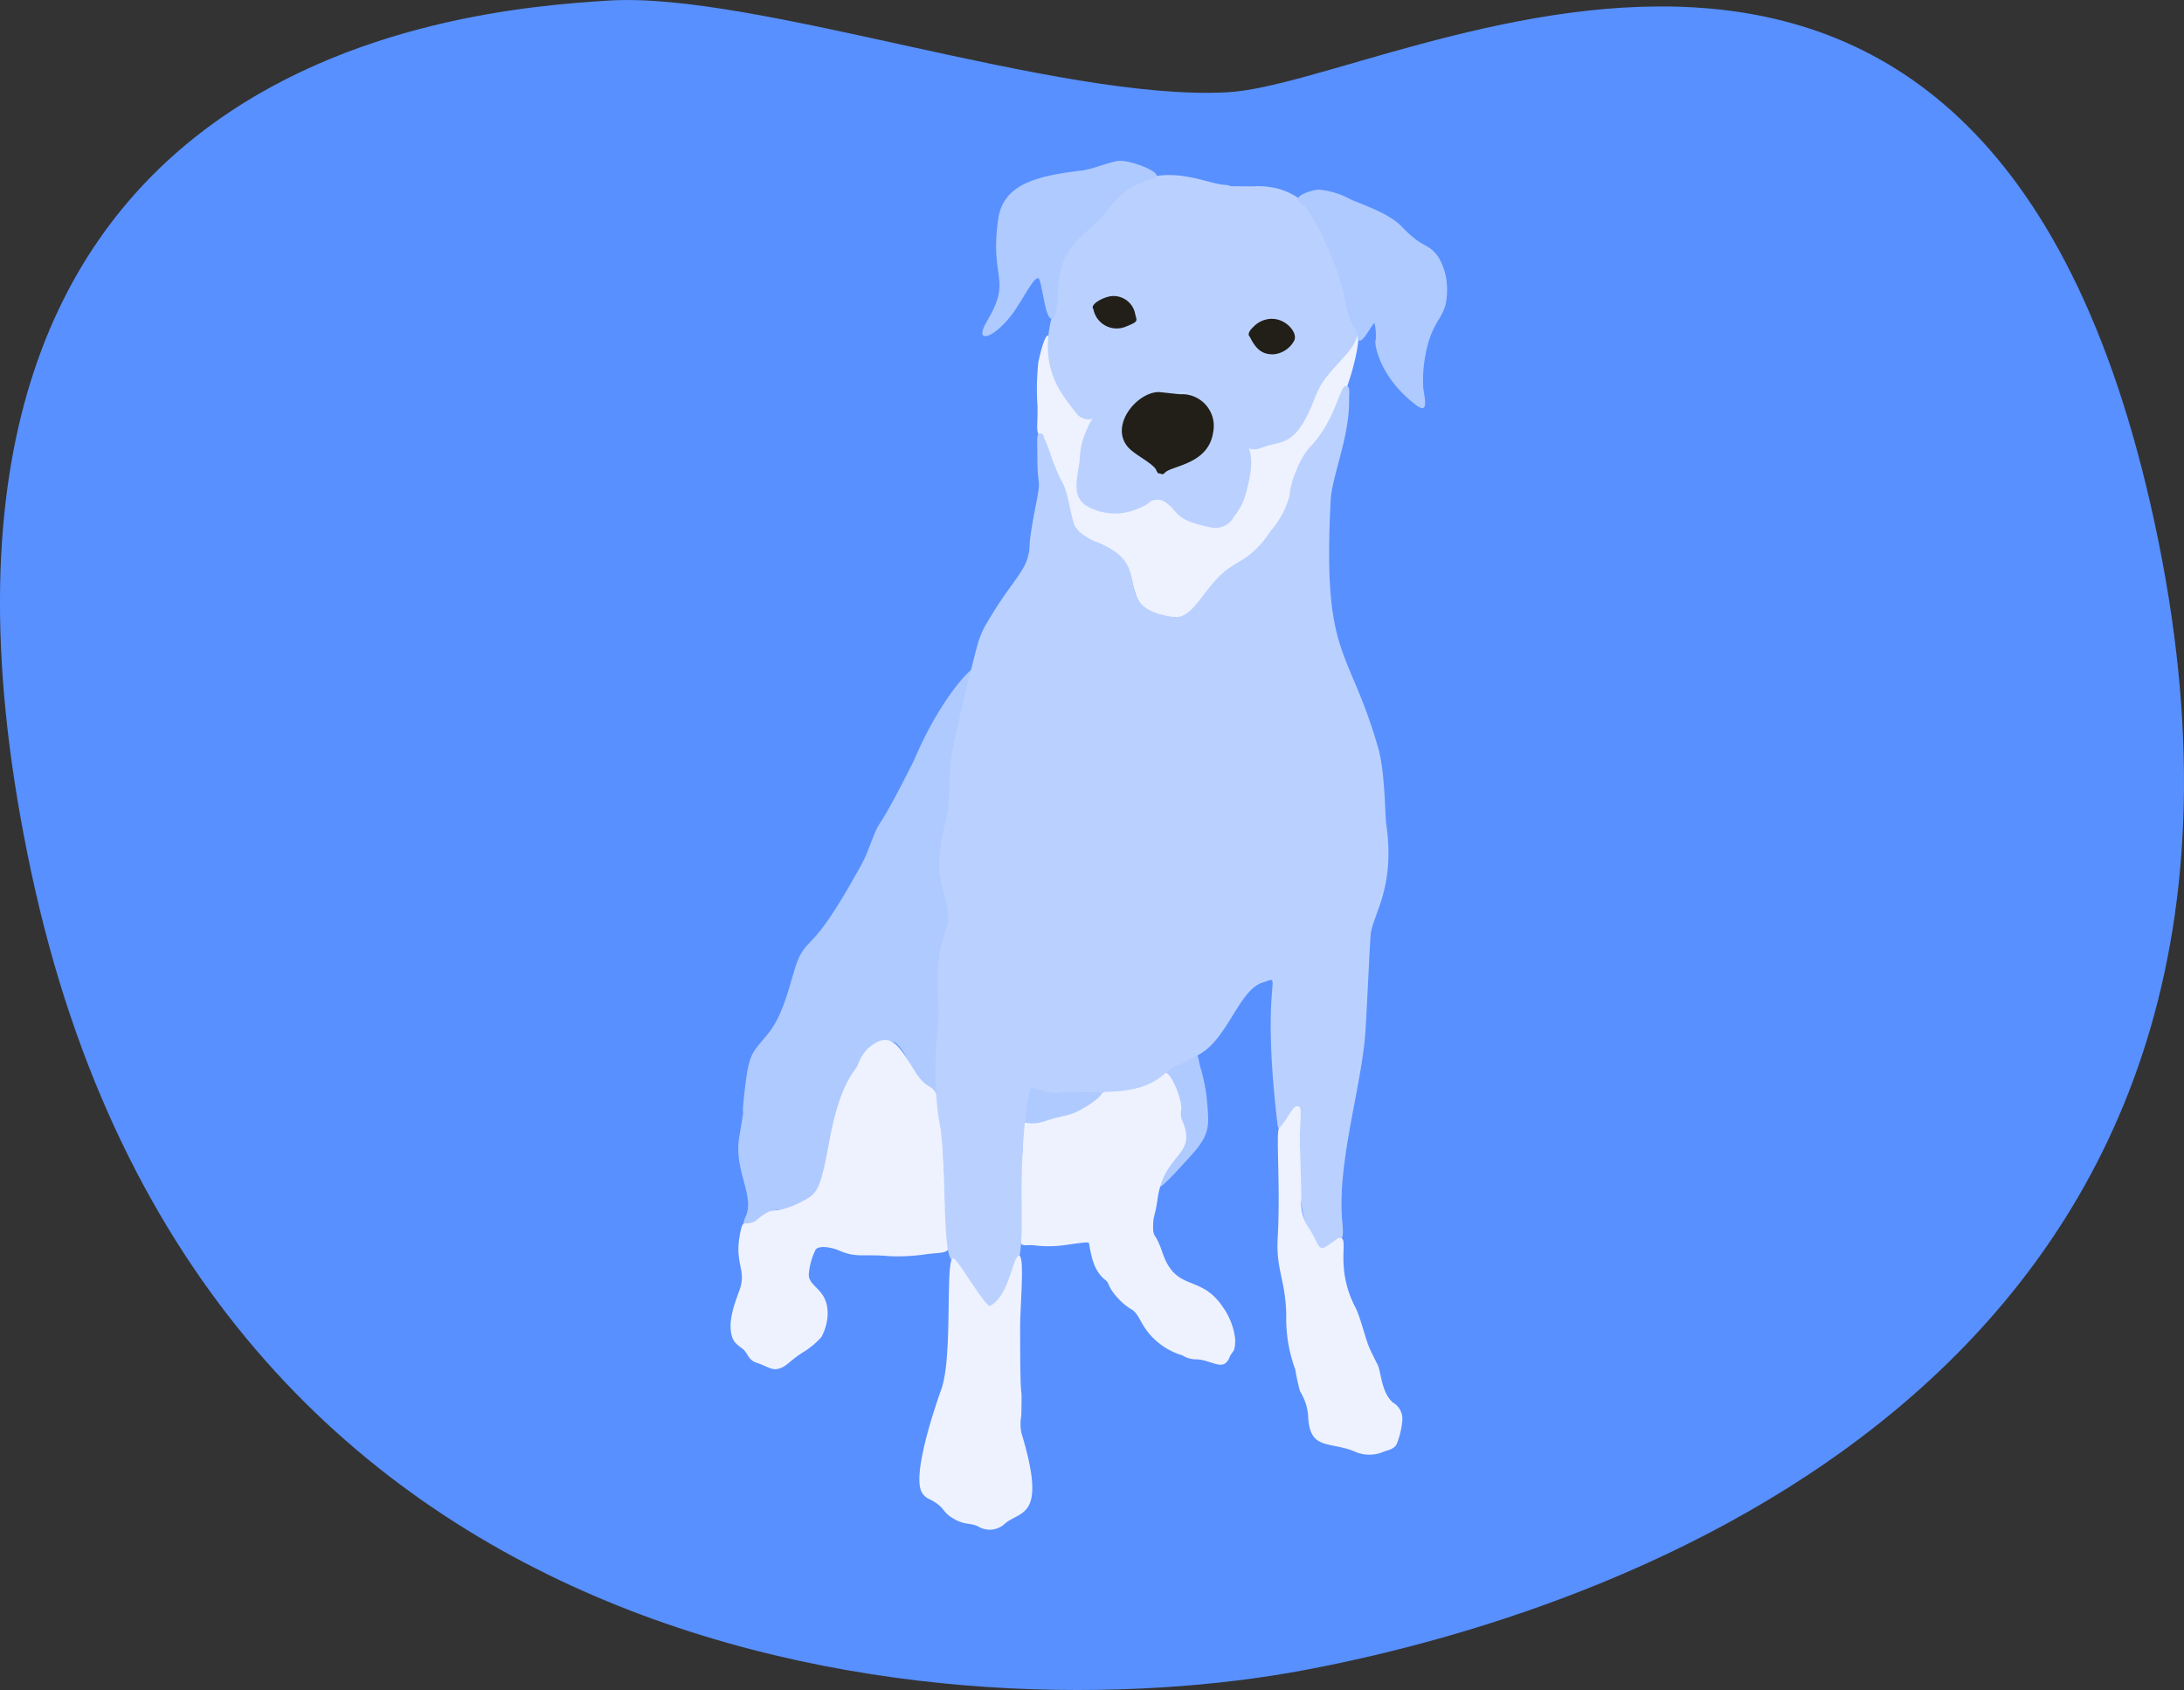 <svg xmlns="http://www.w3.org/2000/svg" width="253.538" height="196.137" viewBox="0 0 253.538 196.137">
  <rect x="0" y="0" width="253.538" height="196.137" fill="#333333" stroke="none"/>
  <g id="그룹_32" data-name="그룹 32" transform="translate(-61.462 -158.467)">
    <g id="그룹_27" data-name="그룹 27">
      <g id="그룹_26" data-name="그룹 26" transform="translate(84.519 -84.616)">
        <path id="패스_60" data-name="패스 60" d="M4048.607,3695.951c19.73-1.064,88.921-42.579,108.082,52.16s-59.611,123.48-99,130.931-127.737,2.129-147.962-92.61,50.03-100.06,67.062-101.125S4028.877,3697.016,4048.607,3695.951Z" transform="translate(-3929.163 -3442.159)" fill="#5890ff"/>
      </g>
    </g>
    <g id="Rottweiler_1" data-name="Rottweiler 1" transform="translate(-1957.134 -1027.145)">
      <path id="Rottweiler_1.9" data-name="Rottweiler 1.9" d="M2227.547,1252.946c-.513,0,.309,1.558-2.791,4.041-3.058,2.475-2.123,7.467-6.625,8.784-1,.292-.917.379-1.229.43-2.894.316-1.628-.605-3.967-3.607s-4.918-2.55-8.15-3a7.51,7.51,0,0,0-2.768-.369c-1.946.138-3.18,1.495-4.249,2.7-1.048,1.177-1.108,1.032-2.153.622-.811-.361-2.606-3.369-2.74-3.661-1.236-2.98-.5-5.543-1.081-5.543-.538,0-1.286,3.819-1.148,3.324a29.674,29.674,0,0,0-.069,4.994c0,3.952-.383,1.961,1.217,5.226,3.06,6.3,1.4,6.579,3.561,9.249a5.708,5.708,0,0,0,1.708,1.088c6.633,2.317,2.831,7.159,7.435,8.558.5.147.514.321,1.02.433,2.095.453,3.009-.4,4.99-3.219,2.036-2.91,1.812-1.734,3.907-3.212.382-.269,2.729-2.55,2.745-2.566,2.285-2.139,2.873-5.373,3.242-6.89.648-2.647,1.431-3.021,2.4-4.44.87-1.279,1.492-2.072,1.65-2.384.284-.569,1.515-3.381,1.806-3.658.586-1.041,2.2-6.895,1.29-6.895" transform="translate(-51.534 -28.804)" fill="#eef2ff"/>
      <g id="Rottweiler_1.8" data-name="Rottweiler 1.8" transform="translate(2104.302 1263.293)">
        <path id="Rottweiler_1.8.3" data-name="Rottweiler 1.8.3" d="M2132.764,1348.834c-.262,0-3.722,3.4-6.767,10.561-4.925,9.851-3.465,5.58-5.228,10.168a15.592,15.592,0,0,1-1.214,2.543c-4.948,8.911-5.549,7.72-6.756,9.877-1,1.783-1.517,6.477-3.82,9.234-1.927,2.339-2.146,2.116-2.7,7.062-.419,3.874.3-.321-.567,4.823-.652,3.81,1.752,6.726.8,9.114-.585,1.329-.378,1.643.9.922.907-.519,1.526-1.389,2.714-1.594,1.354-.125,1.655.047,2.67-.486,1.774-.929,3.01-1.463,3.616-6.46.01-.073,1.193-5.716,1.109-5.356a8.6,8.6,0,0,1,1.558-3.6,16.784,16.784,0,0,0,1.753-2.717,2.411,2.411,0,0,1,3.062-.711c1.554,1.341,1.719,3.844,3.45,4.942a2.824,2.824,0,0,1,.838.714c.331.406.7.225.785-.066.24-.834-.544-1.088.1-8.549.292-3.357-.7-4.429.732-9.964.741-2.883-.022-4.61-.379-7.224-.388-5.338.892-3.576.892-9.484-.019-6.057,2.51-12.069,2.355-12.659.408-.466.477-.557.477-.707a.387.387,0,0,0-.386-.385" transform="translate(-2105.6 -1348.834)" fill="#afcaff"/>
        <path id="Rottweiler_1.8.2" data-name="Rottweiler 1.8.2" d="M2187.486,1467.307c-.586.056-.485.057-.916,3.444-.115.728-.329,1.291,1.207,1.077a6.47,6.47,0,0,0,1.391-.351c2.439-.865,1.539.423,5.178-1.988.586-.386,1.562-.861,1.425-1.451-.187-.846-2.791-.037-4.507-.168-1.677-.122-2.241.033-2.674-.233a2.335,2.335,0,0,0-1.1-.331m7.546.75v.006h0l0-.006m.22.391h0" transform="translate(-2153.463 -1418.933)" fill="#afcaff"/>
        <path id="Rottweiler_1.8.1" data-name="Rottweiler 1.8.1" d="M2229,1458.286a.384.384,0,0,0-.238.192c-.788.163-.64.5-2.347,1.026-1.956.615.022,1.367-.494,1.144.281.125.392.612.541.847,1.2,1.894.29,2.23,1.029,4.45.344,1.041.383.887.173,1.745a8.4,8.4,0,0,1-.615,2.009c-.722,1.285-3.287,3.926-1.95,3.9.38-.008,3.86-3.938,3.875-3.955,1.964-2.283,1.741-3.337,1.515-6.136a20.876,20.876,0,0,0-.707-3.579c-.348-1.05-.186-1.806-.784-1.643m-3.007,2.392c.039.015.017,0,0,0m.268.376c.037.089.03.074,0,0m.561,8.974h0" transform="translate(-2176.085 -1413.585)" fill="#afcaff"/>
      </g>
      <g id="Rottweiler_1.7" data-name="Rottweiler 1.7" transform="translate(2103.406 1306.309)">
        <path id="Rottweiler_1.7.2" data-name="Rottweiler 1.7.2" d="M2128.736,1477.931a20.033,20.033,0,0,1-.184-4.2c-.065-2.22-.415-3.965-.459-6.469-.047-3.008.173-3.2-.022-4.108-1.074-4.991-1.386-2.264-3.342-5.448-1.747-2.8-2.789-4.877-5.475-2.438a5.2,5.2,0,0,0-1.073,1.819c-.382.829-2.085,2.066-3.344,9.033-1.064,5.794-1.431,5.935-3.284,6.891-2.391,1.233-3.069.733-3.931,1.222-1.385.781-.952,1.044-2.282,1.249-.292.03-.516-.192-.72.677-.938,3.954.681,4.535-.137,6.944-.42,1.246-1.448,3.55-.938,5.411.2.747.579,1,1.257,1.516.661.531.611,1.274,1.6,1.609,1.576.529,1.842,1.06,2.994.553.594-.26,1.307-1.116,2.659-1.9a9.674,9.674,0,0,0,1.89-1.615,6.041,6.041,0,0,0,.724-2.452c.166-3.242-2.347-3.293-2.17-4.953a7.729,7.729,0,0,1,.794-2.767c.471-.532,1.924-.2,2.582.068,2.2.967,2.744.413,6.072.715a22.624,22.624,0,0,0,4.285-.248C2127.761,1478.832,2128.922,1479.036,2128.736,1477.931Zm-16.177,2.836.006-.043C2112.563,1480.738,2112.561,1480.753,2112.559,1480.768Zm.823-2.348h0C2113.4,1478.412,2113.4,1478.412,2113.382,1478.419Z" transform="translate(-2103.406 -1454.191)" fill="#eef2ff"/>
        <path id="Rottweiler_1.7.1" data-name="Rottweiler 1.7.1" d="M2210.575,1494.4a8,8,0,0,0-1.468-3.794c-2.62-3.852-5.4-1.6-6.99-6.3-.843-2.48-1.092-1.562-1.072-3.084.02-1.318.186-.8.524-3.153.784-5.478,4.751-4.878,2.787-9.218a2.57,2.57,0,0,1-.034-1.187c.009-1.445-1.156-3.9-1.7-4.16-.876-.419-.652,1.134-6.43,1.973-1.858.257-.067.222-3.187,2.073-1.824,1.081-2.09.717-4.414,1.506-2.011.68-2.561-.141-2.721.439-.049.184-.178,1.887-.178,1.9,0,.579.322-.044.193,1.026,0-.017-.414,4.794-.366,5.993.215,5.593-.419,5.052,1.5,5.052a13.533,13.533,0,0,0,3.957-.025c2.788-.4,2.6-.344,2.654-.024.292,1.628.6,3.128,1.924,4.142.446.362.225.827,1.468,2.132a6.859,6.859,0,0,0,1.657,1.323c.717.569.837,1.333,1.73,2.513a8.078,8.078,0,0,0,4.031,2.738,3.04,3.04,0,0,0,1.724.463c1.856.129,3.084,1.524,3.8-.346C2210.261,1495.74,2210.575,1495.949,2210.575,1494.4Zm-4.35-6.171.065.028Z" transform="translate(-2151.991 -1459.661)" fill="#eef2ff"/>
      </g>
      <path id="Rottweiler_1.6" data-name="Rottweiler 1.6" d="M2209.3,1268.286c-.729,0-1.127,3.927-4.169,7.1a8.193,8.193,0,0,0-1.48,2.517,9.522,9.522,0,0,0-.905,3.213,10.4,10.4,0,0,1-2.155,3.978c-2.08,3.139-3.612,3.382-5.074,4.495-2.582,1.968-3.636,5.143-5.663,5.507-.2.014-.473-.029-.736-.022-7.489-1.178-1.693-5.863-8.4-8.5a7.148,7.148,0,0,1-2.684-1.71c-.667-.918-.818-3.9-1.632-5.389-1.293-2.37-1.27-3.42-2.145-5.18,0-.344-.173-.493-.387-.493-.522,0-.376.456-.378,2.527,0,3.841.456,2.5-.076,5.277-1.251,6.317-.576,4.737-1.009,6.478-.476,1.905-2.23,3.359-4.646,7.5a9.962,9.962,0,0,0-1.145,2.5c-.265.778-3.031,11.969-3.2,13.809-.259,2.911.048,4.185-.594,7-1.237,5.413-.741,5.886.106,9.469.825,3.479-1.039,2.878-1.019,9.282,0,1.843.144,2.516.094,3.885-.047,1.323-.883,7.284.261,13,.69,5.346.19,13.815,1.271,15.226a15.652,15.652,0,0,0,1.912,2.469c1.31,1.109,1.155,2.271,2.3,3.112.666.5,1.232-.611,1.218-.594,3.736-4.513,2.391-8.673,2.784-16.9.281-5.752.914-8.134.968-8.143,3.914,1.053,2.571.5,4.416.5a49.151,49.151,0,0,0,6.076-.081c4.208-.5,4.808-2.072,6.167-2.812a25.68,25.68,0,0,0,2.975-1.472c3.3-1.92,4.579-7.475,7.3-8.311,2.6-.828-.309-1.157,1.679,16.123.059.487.051.984.586.9.287-.078.281-.321.547-.989a4.9,4.9,0,0,1,.855-1.277c.736-.856.31-.242.6,6.13.135,3,.135,3.859.135,3.842.159,3.183,1.794,7.687,3.476,5.886.954-1.012,1.638-.007,1.38-2.659-.7-6.9,2.229-15.819,2.666-22.2.163-2.417.532-10.64.622-11.435.334-2.366,2.885-5.469,1.779-12.884-.114-.98-.136-5.914-.9-8.607-3.45-12.043-6.492-10.259-5.531-28.8.144-2.743,2.136-7.284,2.136-11.374,0-1.322.154-1.88-.373-1.88" transform="translate(-34.473 -37.881)" fill="#bad1ff"/>
      <path id="Rottweiler_1.5" data-name="Rottweiler 1.5" d="M2199.947,1212.494c-.487.608-3.082,3.423-3.068,3.406-2.458,2.953-1.9,3.531-2.284,6.851-.225,1.52-2.418,6.125.572,10.851a32,32,0,0,0,1.962,2.636c2.219,1.686,3.449-1.779,4.057-2.251,2.533-1.871,3.963-.817,8.513-.36,8.038,1.383,4.892,7.883,8.865,6.305,2.05-.814,3.761.141,5.93-5.436a14.973,14.973,0,0,1,.75-1.656c1.5-2.647,5.075-4.812,4.136-6.83-.733-1.578-.851-3.346-1.528-5.249-.551-1.559-3.053-7.792-4.762-9.469a7.8,7.8,0,0,0-3.852-1.583,8.024,8.024,0,0,0-1.754-.061c-4.585,0-1.723-.054-3.358-.172C2211.465,1209.288,2205.165,1205.632,2199.947,1212.494Zm15.4,23.326.01.012h0C2215.447,1235.963,2215.426,1235.947,2215.344,1235.819Z" transform="translate(-53.373 -2.408)" fill="#bad1ff"/>
      <path id="Rottweiler_1.4" data-name="Rottweiler 1.4" d="M2209.113,1268.038a6.568,6.568,0,0,0-4.386,2.438,7.017,7.017,0,0,1-.665.854,6.694,6.694,0,0,0-1.053,1.759,8.777,8.777,0,0,0-.879,3.709c-.274,1.96-.932,4.023.648,5.166a6.563,6.563,0,0,0,5.78.555c1.563-.605,1.8-.983,1.783-.972a1.7,1.7,0,0,1,1.547-.036c1.89,1.157.9,2.144,5.526,3.054a2.42,2.42,0,0,0,2.647-1.287,7.077,7.077,0,0,0,1.249-2.263c1.632-5.569.175-5.816-.916-8.492-1.4-3.443-6.384-3.587-6.411-3.594a26.479,26.479,0,0,0-4.87-.891" transform="translate(-58.195 -37.734)" fill="#bad1ff"/>
      <g id="Rottweiler_1.3" data-name="Rottweiler 1.3" transform="translate(2125.326 1313.999)">
        <path id="Rottweiler_1.3.2" data-name="Rottweiler 1.3.2" d="M2168.662,1515.507c-.724,0-1.12,4.682-3.366,5.829-.545.172-3.8-5.534-4.277-5.534-.972,0,0,11.37-1.375,15.188-.765,2.142-3.565,10.386-2.165,12.138a1.792,1.792,0,0,0,.754.623c1.791.88,1.455,1.406,2.6,2.137,1.538.982,2.11.553,3.1,1.054a2.587,2.587,0,0,0,3.138-.378c1.819-1.516,4.866-.586,1.869-10.487a5.1,5.1,0,0,1-.015-1.982c.112-5.5-.129.984-.134-10.288,0-2.629.556-8.3-.133-8.3" transform="translate(-2157.093 -1498.162)" fill="#eef2ff"/>
        <path id="Rottweiler_1.3.1" data-name="Rottweiler 1.3.1" d="M2261.188,1473.026c-.578,0-1.141,1.649-2.082,2.519-.412.385.172,6.754-.173,12.782-.216,3.736.992,5.048.992,9.174a16.955,16.955,0,0,0,1.052,6.083,22.625,22.625,0,0,0,.551,2.525,6.354,6.354,0,0,1,.933,2.731c.133,4.2,2.408,3.023,5.389,4.25a4.128,4.128,0,0,0,3.413.015c.414-.166,1.092-.221,1.471-.833a9.4,9.4,0,0,0,.663-2.74,2.192,2.192,0,0,0-1.093-2.123c-1.391-1.233-1.333-3.609-1.818-4.493-.017.013-.74-1.482-.731-1.465-.565-1.059-1.175-3.87-1.78-5.033-2.567-4.9-.553-8.337-1.923-8.106-.157.025.048-.023-1.465.971-1.048.691-.9-.516-2.189-2.339a5.383,5.383,0,0,1-.722-3.225c.008-.848-.171-6.465-.171-6.483,0-3.272.362-4.212-.317-4.212m4.617,16.286c.107-.079.083-.06,0,0" transform="translate(-2217.338 -1473.026)" fill="#eef2ff"/>
      </g>
      <g id="Rottweiler_1.2" data-name="Rottweiler 1.2" transform="translate(2132.635 1204.267)">
        <path id="Rottweiler_1.2.2" data-name="Rottweiler 1.2.2" d="M2191.009,1204.267c-.978,0-3.378,1.075-4.61,1.151-4.893.589-8.975,1.488-9.561,5.6-1.031,7.142,1.685,6.833-1.308,11.875-1.586,2.673.646,2.117,2.833-.688,1.289-1.64,2.827-5.082,3.259-4.137.414,1.134.691,4.526,1.418,4.526,1.06-.044.308-4.169,1.354-6.574,1.3-3.029,3.18-3.458,5.323-6.273,2.066-2.655,3.739-2.841,5.286-3.5,1.2-.516-2.558-1.976-3.995-1.976" transform="translate(-2174.995 -1204.267)" fill="#afcaff"/>
        <path id="Rottweiler_1.2.1" data-name="Rottweiler 1.2.1" d="M2267.143,1212.482c-.792,0-3.65.857-1.979,1.707,1.084.539,4.258,7.181,4.939,10.939.644,3.575,1.206,2.947,1.439,4.108.146,2.167,1.512-.834,2.015-1.285a5.9,5.9,0,0,1,.151,1.941c-.222.28.325,4.274,4.652,7.566,1.542,1.178,1.047-.665.867-1.946a15.7,15.7,0,0,1,.121-3.022c.813-5.579,2.734-4.609,2.642-8.648a7.241,7.241,0,0,0-1.018-3.557c-1.2-1.7-1.708-.847-4.2-3.477-1.428-1.5-4.006-2.359-5.97-3.191a9.455,9.455,0,0,0-3.655-1.135" transform="translate(-2228.043 -1209.128)" fill="#afcaff"/>
      </g>
      <g id="Rottweiler_1.1" data-name="Rottweiler 1.1" transform="translate(2145.441 1219.968)">
        <path id="Rottweiler_1.1.3" data-name="Rottweiler 1.1.3" d="M2218.964,1270.019c-2.566,0-5.758,3.889-3.594,6.389.7.819,2.38,1.6,3.13,2.428.227.248.195.635.543.635.182,0,.273.222.579-.053.684-.875,5.055-.926,5.627-4.7a3.683,3.683,0,0,0-3.8-4.444c.336.057-2.388-.255-2.488-.255" transform="translate(-2211.267 -1258.874)" fill="#211f18"/>
        <path id="Rottweiler_1.1.2" data-name="Rottweiler 1.1.2" d="M2253.439,1249.2a3,3,0,0,0-2.169.933c-.984.939-.338,1.163-.4,1.19.875,1.8,1.766,2,2.728,2a3.023,3.023,0,0,0,2.409-1.6c.437-.909-.946-2.517-2.569-2.517" transform="translate(-2232.606 -1246.558)" fill="#211f18"/>
        <path id="Rottweiler_1.1.1" data-name="Rottweiler 1.1.1" d="M2208.758,1242.723c-1.023,0-2.806.984-2.316,1.522a2.752,2.752,0,0,0,3.865,1.986c1.338-.536,1.21-.591,1.008-1.323a2.565,2.565,0,0,0-2.556-2.185" transform="translate(-2206.358 -1242.723)" fill="#211f18"/>
      </g>
    </g>
  </g>
</svg>
